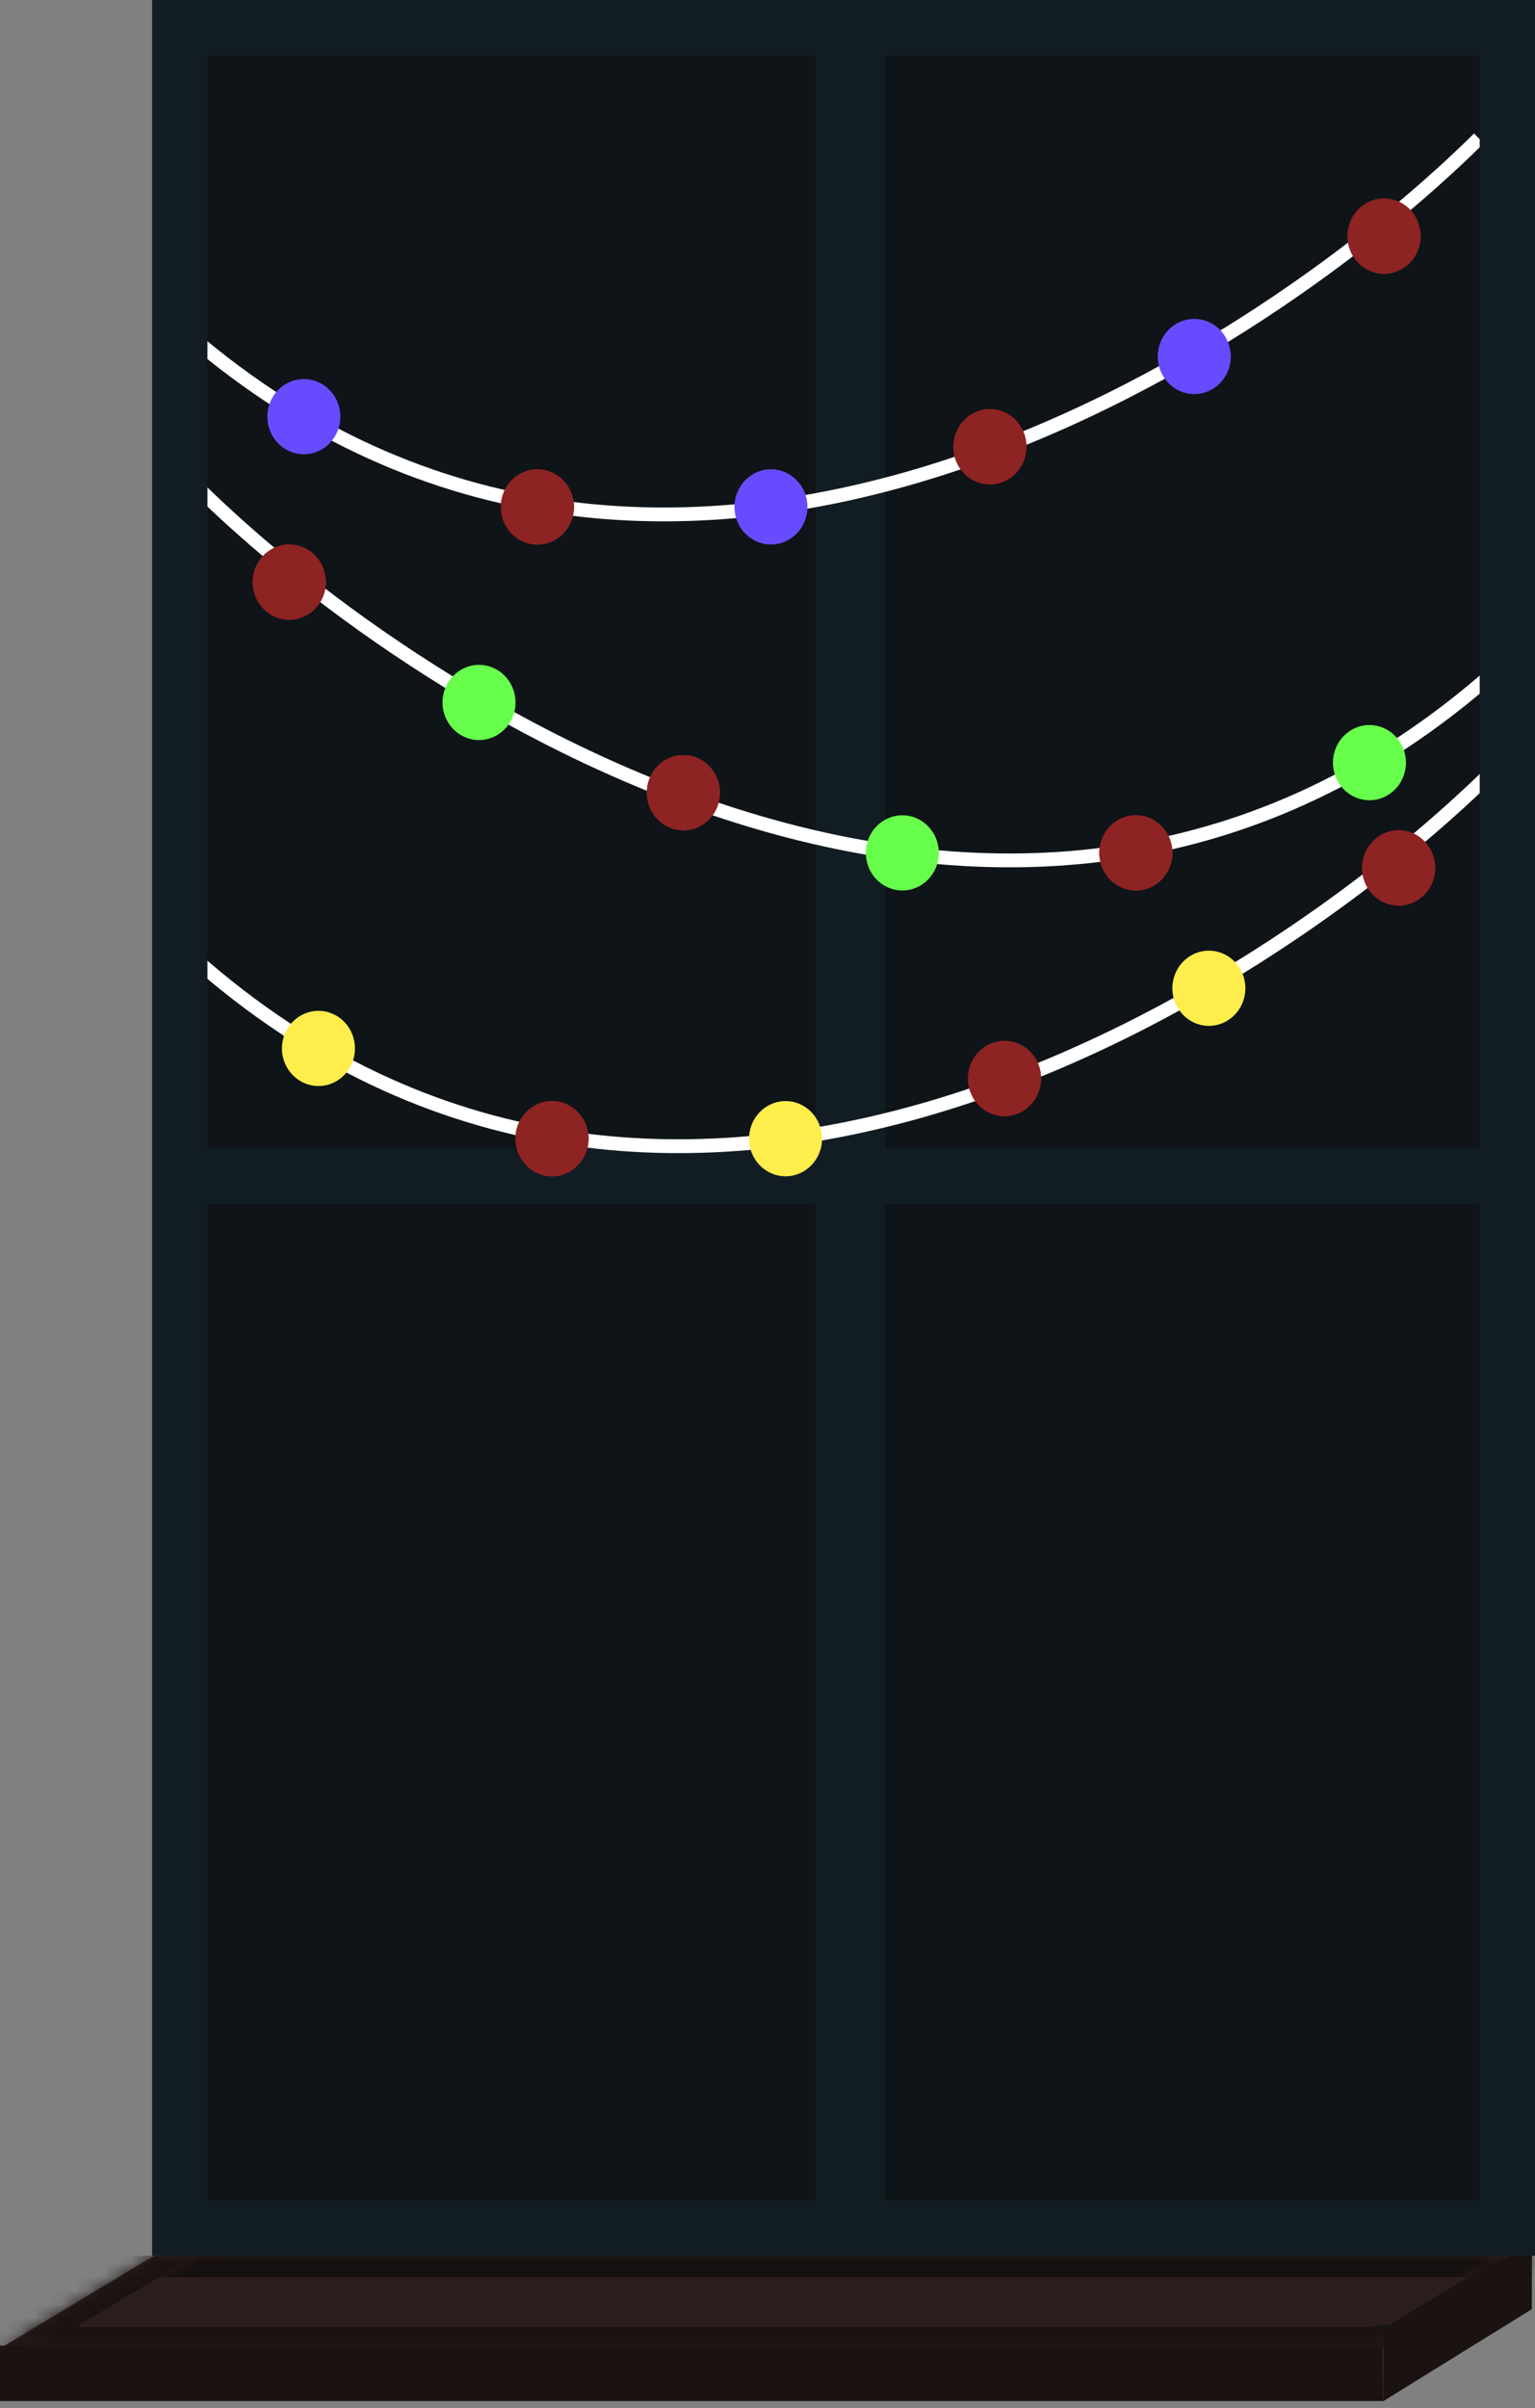 <svg width="111" height="174" viewBox="0 0 111 174" fill="none" xmlns="http://www.w3.org/2000/svg">
<rect x="0" y="0" width="111" height="174" fill="#808080" stroke="none"/>
<rect x="14" y="3" width="94" height="157" fill="#0E1417"/>
<rect x="59" y="4" width="5" height="156" fill="#121D23"/>
<rect x="59" y="4" width="5" height="156" fill="#121D23"/>
<rect x="59" y="4" width="5" height="156" fill="#121D23"/>
<rect x="108" y="83" width="4" height="95" transform="rotate(90 108 83)" fill="#121D23"/>
<rect x="108" y="83" width="4" height="95" transform="rotate(90 108 83)" fill="#121D23"/>
<rect x="108" y="83" width="4" height="95" transform="rotate(90 108 83)" fill="#121D23"/>
<path d="M14.056 35C31.252 52.013 74.115 78.554 108 48.611" stroke="white"/>
<ellipse cx="20.917" cy="42.065" rx="2.639" ry="2.717" fill="#8D2323"/>
<ellipse cx="20.917" cy="42.065" rx="2.639" ry="2.717" fill="#8D2323"/>
<ellipse cx="20.917" cy="42.065" rx="2.639" ry="2.717" fill="#8D2323"/>
<ellipse cx="49.417" cy="57.283" rx="2.639" ry="2.717" fill="#8D2323"/>
<ellipse cx="49.417" cy="57.283" rx="2.639" ry="2.717" fill="#8D2323"/>
<ellipse cx="49.417" cy="57.283" rx="2.639" ry="2.717" fill="#8D2323"/>
<ellipse cx="82.139" cy="61.63" rx="2.639" ry="2.717" fill="#8D2323"/>
<ellipse cx="82.139" cy="61.63" rx="2.639" ry="2.717" fill="#8D2323"/>
<ellipse cx="82.139" cy="61.63" rx="2.639" ry="2.717" fill="#8D2323"/>
<ellipse cx="34.639" cy="50.761" rx="2.639" ry="2.717" fill="#67FF4C"/>
<ellipse cx="65.25" cy="61.63" rx="2.639" ry="2.717" fill="#67FF4C"/>
<ellipse cx="99.028" cy="55.109" rx="2.639" ry="2.717" fill="#67FF4C"/>
<path d="M108 55.652C90.804 72.665 47.941 99.206 14.056 69.263" stroke="white"/>
<ellipse cx="2.639" cy="2.717" rx="2.639" ry="2.717" transform="matrix(-1 0 0 1 103.778 60)" fill="#8D2323"/>
<ellipse cx="2.639" cy="2.717" rx="2.639" ry="2.717" transform="matrix(-1 0 0 1 103.778 60)" fill="#8D2323"/>
<ellipse cx="2.639" cy="2.717" rx="2.639" ry="2.717" transform="matrix(-1 0 0 1 103.778 60)" fill="#8D2323"/>
<ellipse cx="2.639" cy="2.717" rx="2.639" ry="2.717" transform="matrix(-1 0 0 1 75.278 75.217)" fill="#8D2323"/>
<ellipse cx="2.639" cy="2.717" rx="2.639" ry="2.717" transform="matrix(-1 0 0 1 75.278 75.217)" fill="#8D2323"/>
<ellipse cx="2.639" cy="2.717" rx="2.639" ry="2.717" transform="matrix(-1 0 0 1 75.278 75.217)" fill="#8D2323"/>
<ellipse cx="2.639" cy="2.717" rx="2.639" ry="2.717" transform="matrix(-1 0 0 1 42.556 79.565)" fill="#8D2323"/>
<ellipse cx="2.639" cy="2.717" rx="2.639" ry="2.717" transform="matrix(-1 0 0 1 42.556 79.565)" fill="#8D2323"/>
<ellipse cx="2.639" cy="2.717" rx="2.639" ry="2.717" transform="matrix(-1 0 0 1 42.556 79.565)" fill="#8D2323"/>
<ellipse cx="2.639" cy="2.717" rx="2.639" ry="2.717" transform="matrix(-1 0 0 1 90.056 68.696)" fill="#FFED4C"/>
<ellipse cx="2.639" cy="2.717" rx="2.639" ry="2.717" transform="matrix(-1 0 0 1 59.444 79.565)" fill="#FFED4C"/>
<ellipse cx="2.639" cy="2.717" rx="2.639" ry="2.717" transform="matrix(-1 0 0 1 25.667 73.043)" fill="#FFED4C"/>
<path d="M106.944 10C89.749 27.013 46.885 53.554 13 23.611" stroke="white"/>
<ellipse cx="2.639" cy="2.717" rx="2.639" ry="2.717" transform="matrix(-1 0 0 1 102.722 14.348)" fill="#8D2323"/>
<ellipse cx="2.639" cy="2.717" rx="2.639" ry="2.717" transform="matrix(-1 0 0 1 102.722 14.348)" fill="#8D2323"/>
<ellipse cx="2.639" cy="2.717" rx="2.639" ry="2.717" transform="matrix(-1 0 0 1 102.722 14.348)" fill="#8D2323"/>
<ellipse cx="2.639" cy="2.717" rx="2.639" ry="2.717" transform="matrix(-1 0 0 1 74.222 29.565)" fill="#8D2323"/>
<ellipse cx="2.639" cy="2.717" rx="2.639" ry="2.717" transform="matrix(-1 0 0 1 74.222 29.565)" fill="#8D2323"/>
<ellipse cx="2.639" cy="2.717" rx="2.639" ry="2.717" transform="matrix(-1 0 0 1 74.222 29.565)" fill="#8D2323"/>
<ellipse cx="2.639" cy="2.717" rx="2.639" ry="2.717" transform="matrix(-1 0 0 1 41.5 33.913)" fill="#8D2323"/>
<ellipse cx="2.639" cy="2.717" rx="2.639" ry="2.717" transform="matrix(-1 0 0 1 41.5 33.913)" fill="#8D2323"/>
<ellipse cx="2.639" cy="2.717" rx="2.639" ry="2.717" transform="matrix(-1 0 0 1 41.5 33.913)" fill="#8D2323"/>
<ellipse cx="2.639" cy="2.717" rx="2.639" ry="2.717" transform="matrix(-1 0 0 1 89 23.044)" fill="#674CFF"/>
<ellipse cx="2.639" cy="2.717" rx="2.639" ry="2.717" transform="matrix(-1 0 0 1 58.389 33.913)" fill="#674CFF"/>
<ellipse cx="2.639" cy="2.717" rx="2.639" ry="2.717" transform="matrix(-1 0 0 1 24.611 27.391)" fill="#674CFF"/>
<mask id="path-25-inside-1_78_73" fill="white">
<path d="M11.143 163H110.878L99.735 169.695H1.35303e-05L11.143 163Z"/>
</mask>
<path d="M11.143 163H110.878L99.735 169.695H1.35303e-05L11.143 163Z" fill="#2B1E1D"/>
<path d="M99.735 169.695L97.163 171.241H100.163L102.735 169.695H99.735ZM1.35303e-05 169.695H-3L-5.571 171.241H-2.571L1.35303e-05 169.695ZM107.878 163L96.735 169.695H102.735L113.878 163H107.878ZM102.306 168.15H2.572L-2.571 171.241H97.163L102.306 168.15ZM3 169.695L14.143 163H8.143L-3 169.695H3Z" fill="#1B1212" mask="url(#path-25-inside-1_78_73)"/>
<mask id="path-27-inside-2_78_73" fill="white">
<path d="M14.066 163H108.771L100.45 168H5.745L14.066 163Z"/>
</mask>
<path d="M14.066 163H108.771L100.45 168H5.745L14.066 163Z" fill="#2B1E1D"/>
<path d="M11.495 164.545H106.2L111.343 161.455H16.638L11.495 164.545Z" fill="#150F0F" mask="url(#path-27-inside-2_78_73)"/>
<rect y="169.5" width="100" height="4" fill="#1B1212"/>
<rect width="12.664" height="4.838" transform="matrix(0.85 -0.526 -0.004 1 100.021 168.689)" fill="#1B1212"/>
<rect x="13" y="2" width="96" height="159" stroke="#121D23" stroke-width="4"/>
</svg>

